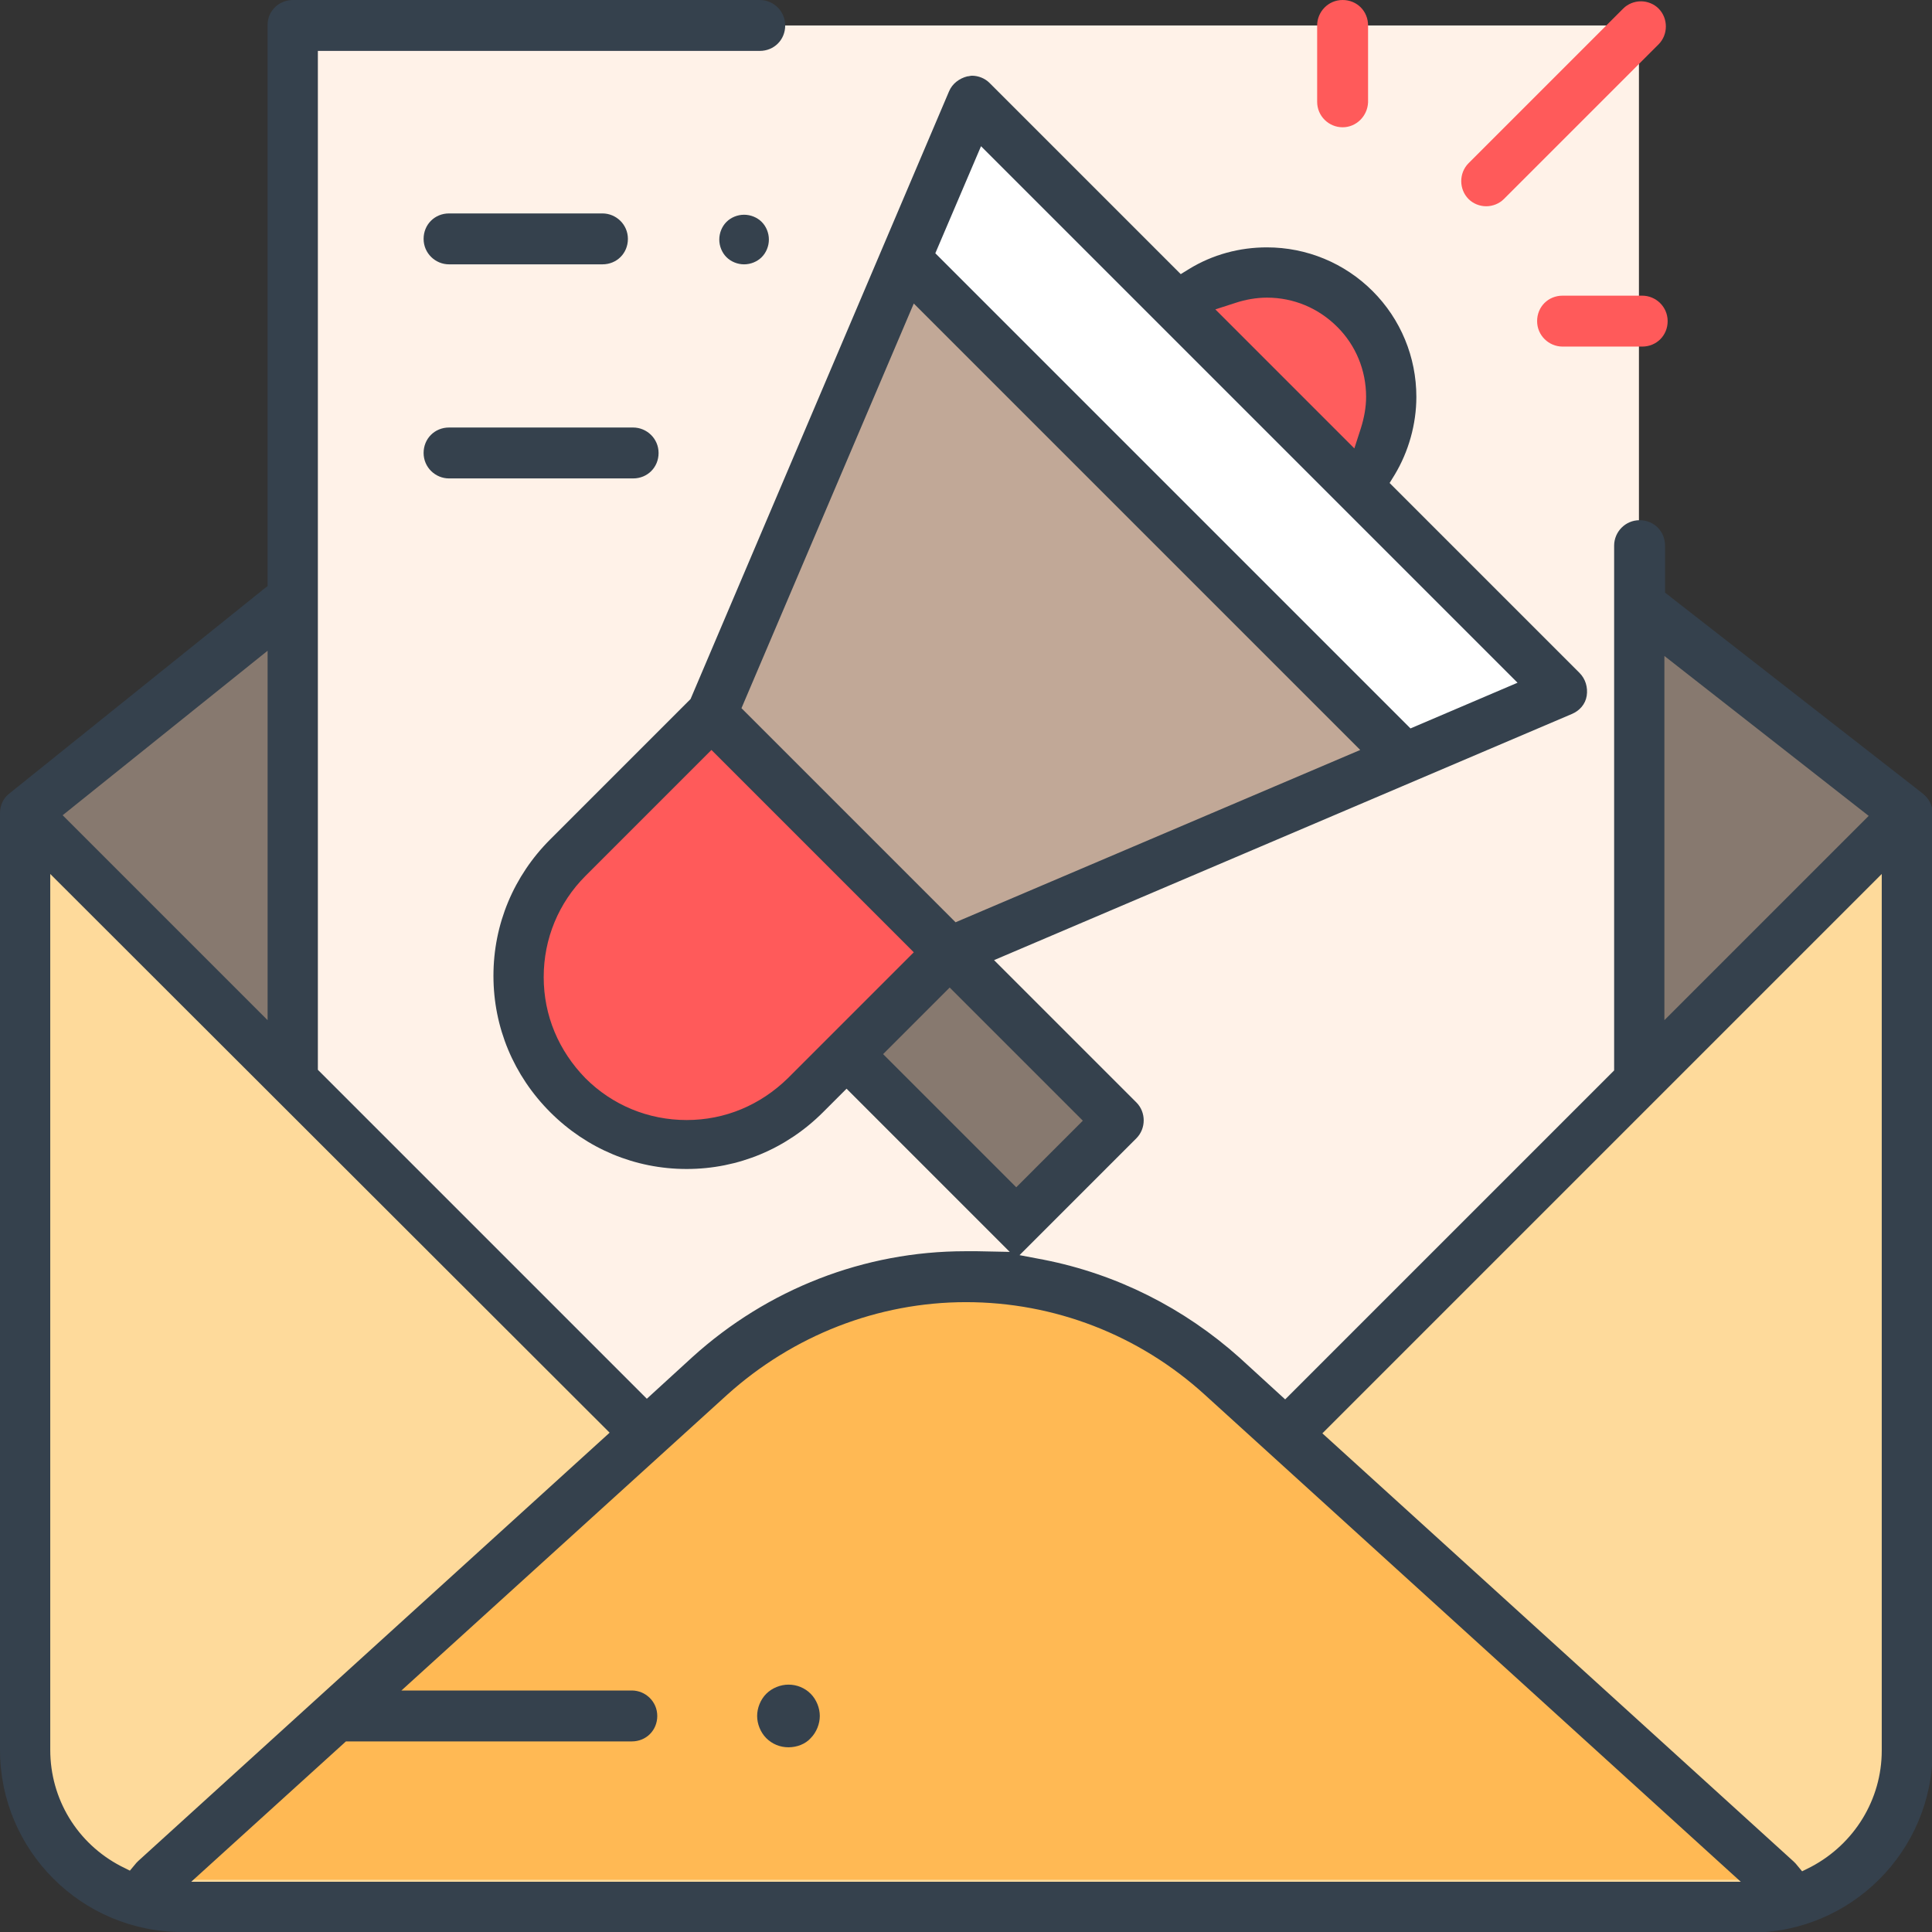 <svg width="180" height="180" viewBox="0 0 180 180" fill="none" xmlns="http://www.w3.org/2000/svg">
<rect x="0" y="0" width="180" height="180" fill="#333333" stroke="none"/>
<g clip-path="url(#clip0_596_2293)">
<path d="M25.845 56.858L2.372 75.771V163.095C2.372 171.183 8.94 177.689 16.967 177.689H163.034C171.122 177.689 177.629 171.122 177.629 163.095V75.771L154.095 57.467" fill="#87796F"/>
<path d="M152.696 2.372H27.304V138.163H152.696V2.372Z" fill="#FFF2E8"/>
<path d="M113.899 139.743H64.217L2.372 75.77V163.095C2.372 171.183 8.94 177.689 16.967 177.689H163.034C171.122 177.689 177.629 171.122 177.629 163.095V75.77L113.899 139.743Z" fill="#FEDA9B"/>
<path d="M14.473 175.135L66.162 128.189C79.723 115.906 100.338 115.906 113.898 128.189L165.588 175.135H14.473Z" fill="#FFB954"/>
<path d="M126.244 45.122C130.744 40.622 130.744 33.264 126.244 28.764C121.744 24.264 114.386 24.264 109.886 28.764L126.244 45.122Z" fill="#FF5D5D"/>
<path d="M88.48 88.662L75.041 102.102C68.899 108.244 58.987 108.244 52.906 102.102C46.825 95.96 46.825 86.048 52.906 79.966L66.345 66.527L88.48 88.662Z" fill="#FF5A5A"/>
<path d="M88.48 88.723L104.169 104.412L94.622 113.898L78.933 98.209L88.48 88.723Z" fill="#87796F"/>
<path d="M88.48 88.723L66.345 66.527L90.608 9.486L145.52 64.398L88.48 88.723Z" fill="#C1A897"/>
<path d="M130.865 70.601L145.52 64.398L90.608 9.486L84.405 24.142L130.865 70.601Z" fill="white"/>
<path d="M69.325 24.628C68.716 24.628 68.108 24.385 67.683 23.959C67.257 23.534 67.014 22.926 67.014 22.318C67.014 21.709 67.257 21.101 67.683 20.676C68.108 20.25 68.716 20.007 69.325 20.007C69.933 20.007 70.541 20.25 70.966 20.676C71.392 21.101 71.635 21.709 71.635 22.318C71.635 22.926 71.392 23.534 70.966 23.959C70.541 24.385 69.933 24.628 69.325 24.628Z" fill="#35414D"/>
<path d="M41.837 24.628C40.56 24.628 39.466 23.594 39.466 22.256C39.466 20.919 40.5 19.885 41.837 19.885H56.128C57.405 19.885 58.5 20.919 58.5 22.256C58.5 23.594 57.466 24.628 56.128 24.628H41.837Z" fill="#35414D"/>
<path d="M41.837 44.574C40.56 44.574 39.466 43.541 39.466 42.203C39.466 40.865 40.5 39.831 41.837 39.831H58.986C60.263 39.831 61.358 40.865 61.358 42.203C61.358 43.541 60.324 44.574 58.986 44.574H41.837Z" fill="#35414D"/>
<path d="M16.966 180C7.601 180 0 172.399 0 163.034V75.77C0 75.04 0.304 74.372 0.851 73.946L24.385 55.034L24.446 54.973L24.932 54.608V2.311C24.932 1.034 25.966 0 27.304 0H70.784C72.061 0 73.155 1.034 73.155 2.372C73.155 3.709 72.122 4.743 70.784 4.743H29.615V99.122V99.182V99.669L60.264 130.318L64.52 126.426C71.513 120.101 80.513 116.574 89.939 116.574C90.304 116.574 90.669 116.574 91.034 116.574L94.074 116.635L78.872 101.432L76.682 103.622C73.277 107.027 68.777 108.912 63.973 108.912C59.169 108.912 54.669 107.027 51.264 103.622C47.858 100.216 45.973 95.716 45.973 90.912C45.973 86.108 47.858 81.608 51.264 78.203L64.338 65.128L88.419 8.514C88.723 7.784 89.392 7.297 90.122 7.115C90.243 7.115 90.426 7.054 90.547 7.054C91.155 7.054 91.763 7.297 92.189 7.723L110.007 25.541L110.797 25.054C112.986 23.716 115.48 23.047 118.034 23.047C121.743 23.047 125.27 24.507 127.885 27.122C130.5 29.736 131.959 33.264 131.959 36.973C131.959 39.527 131.23 42.081 129.953 44.209L129.466 45L147.162 62.696C147.709 63.243 147.953 64.034 147.831 64.824C147.709 65.615 147.162 66.223 146.432 66.527L92.615 89.453L105.872 102.709C106.784 103.622 106.784 105.142 105.872 106.054L94.987 116.939L97.237 117.365C104.047 118.703 110.311 121.865 115.48 126.486L119.736 130.378L150.385 99.73V99.182V99.122V50.838C150.385 49.561 151.419 48.466 152.757 48.466C154.095 48.466 155.128 49.5 155.128 50.838V55.216L155.615 55.581L155.676 55.642L178.297 73.277L179.149 73.946C179.696 74.372 180.061 75.04 180.061 75.77V163.095C180.061 172.459 172.459 180.061 163.095 180.061H16.966V180ZM17.818 175.318H162.182L112.257 129.953C106.115 124.358 98.21 121.318 90 121.318C81.79 121.318 73.885 124.419 67.743 129.953L37.399 157.5H58.865C60.142 157.5 61.236 158.534 61.236 159.872C61.236 161.209 60.203 162.243 58.865 162.243H32.23L17.818 175.318ZM123.203 133.541L167.108 173.432C167.169 173.493 167.23 173.554 167.291 173.615L167.899 174.345L168.75 173.919C172.764 171.791 175.318 167.655 175.318 163.095V81.426L123.203 133.541ZM4.682 163.034C4.682 167.595 7.176 171.73 11.25 173.858L12.101 174.284L12.71 173.554C12.77 173.493 12.831 173.432 12.892 173.372L56.797 133.48L4.682 81.426V163.034ZM82.277 98.21L94.682 110.615L100.885 104.412L88.48 92.007L82.277 98.21ZM54.547 81.608C52.054 84.101 50.655 87.446 50.655 91.034C50.655 94.622 52.054 97.905 54.547 100.459C57.041 102.953 60.385 104.351 63.973 104.351C67.561 104.351 70.845 102.953 73.399 100.459L85.135 88.723L66.284 69.872L54.547 81.608ZM155.068 95.047L174.101 76.013L155.068 61.115V95.047ZM5.838 75.953L24.932 95.047V60.628L5.838 75.953ZM69.081 65.98L89.027 85.926L126.73 69.872L85.135 28.277L69.081 65.98ZM87.142 23.595L131.412 67.865L141.385 63.608L91.399 13.622L87.142 23.595ZM118.034 27.73C117.061 27.73 116.027 27.912 115.115 28.216L113.23 28.824L126.182 41.777L126.791 39.892C127.095 38.919 127.277 37.946 127.277 36.973C127.277 34.48 126.304 32.169 124.601 30.466C122.838 28.703 120.527 27.73 118.034 27.73Z" fill="#35414D"/>
<path d="M138.467 19.217C137.859 19.217 137.25 18.973 136.825 18.548C135.913 17.636 135.913 16.115 136.825 15.203L151.237 0.791C151.663 0.365 152.271 0.122 152.879 0.122C153.487 0.122 154.095 0.365 154.521 0.791C155.433 1.703 155.433 3.223 154.521 4.136L140.109 18.548C139.683 18.973 139.075 19.217 138.467 19.217Z" fill="#FF5A5A"/>
<path d="M125.087 11.858C123.81 11.858 122.716 10.824 122.716 9.486V2.372C122.716 1.095 123.75 0 125.087 0C126.425 0 127.459 1.034 127.459 2.372V9.547C127.398 10.824 126.364 11.858 125.087 11.858Z" fill="#FF5A5A"/>
<path d="M145.581 32.29C144.304 32.29 143.209 31.256 143.209 29.919C143.209 28.581 144.243 27.547 145.581 27.547H153C154.277 27.547 155.371 28.581 155.371 29.919C155.371 31.256 154.337 32.29 153 32.29H145.581Z" fill="#FF5A5A"/>
<path d="M73.46 162.791C72.669 162.791 71.94 162.487 71.392 161.94C70.845 161.392 70.541 160.602 70.541 159.872C70.541 159.142 70.845 158.352 71.392 157.804C71.94 157.257 72.73 156.953 73.46 156.953C74.251 156.953 74.98 157.257 75.528 157.804C76.075 158.352 76.379 159.142 76.379 159.872C76.379 160.602 76.075 161.392 75.528 161.94C75.041 162.487 74.251 162.791 73.46 162.791Z" fill="#35414D"/>
</g>
<defs>
<clipPath id="clip0_596_2293">
<rect width="180" height="180" fill="white"/>
</clipPath>
</defs>
</svg>

